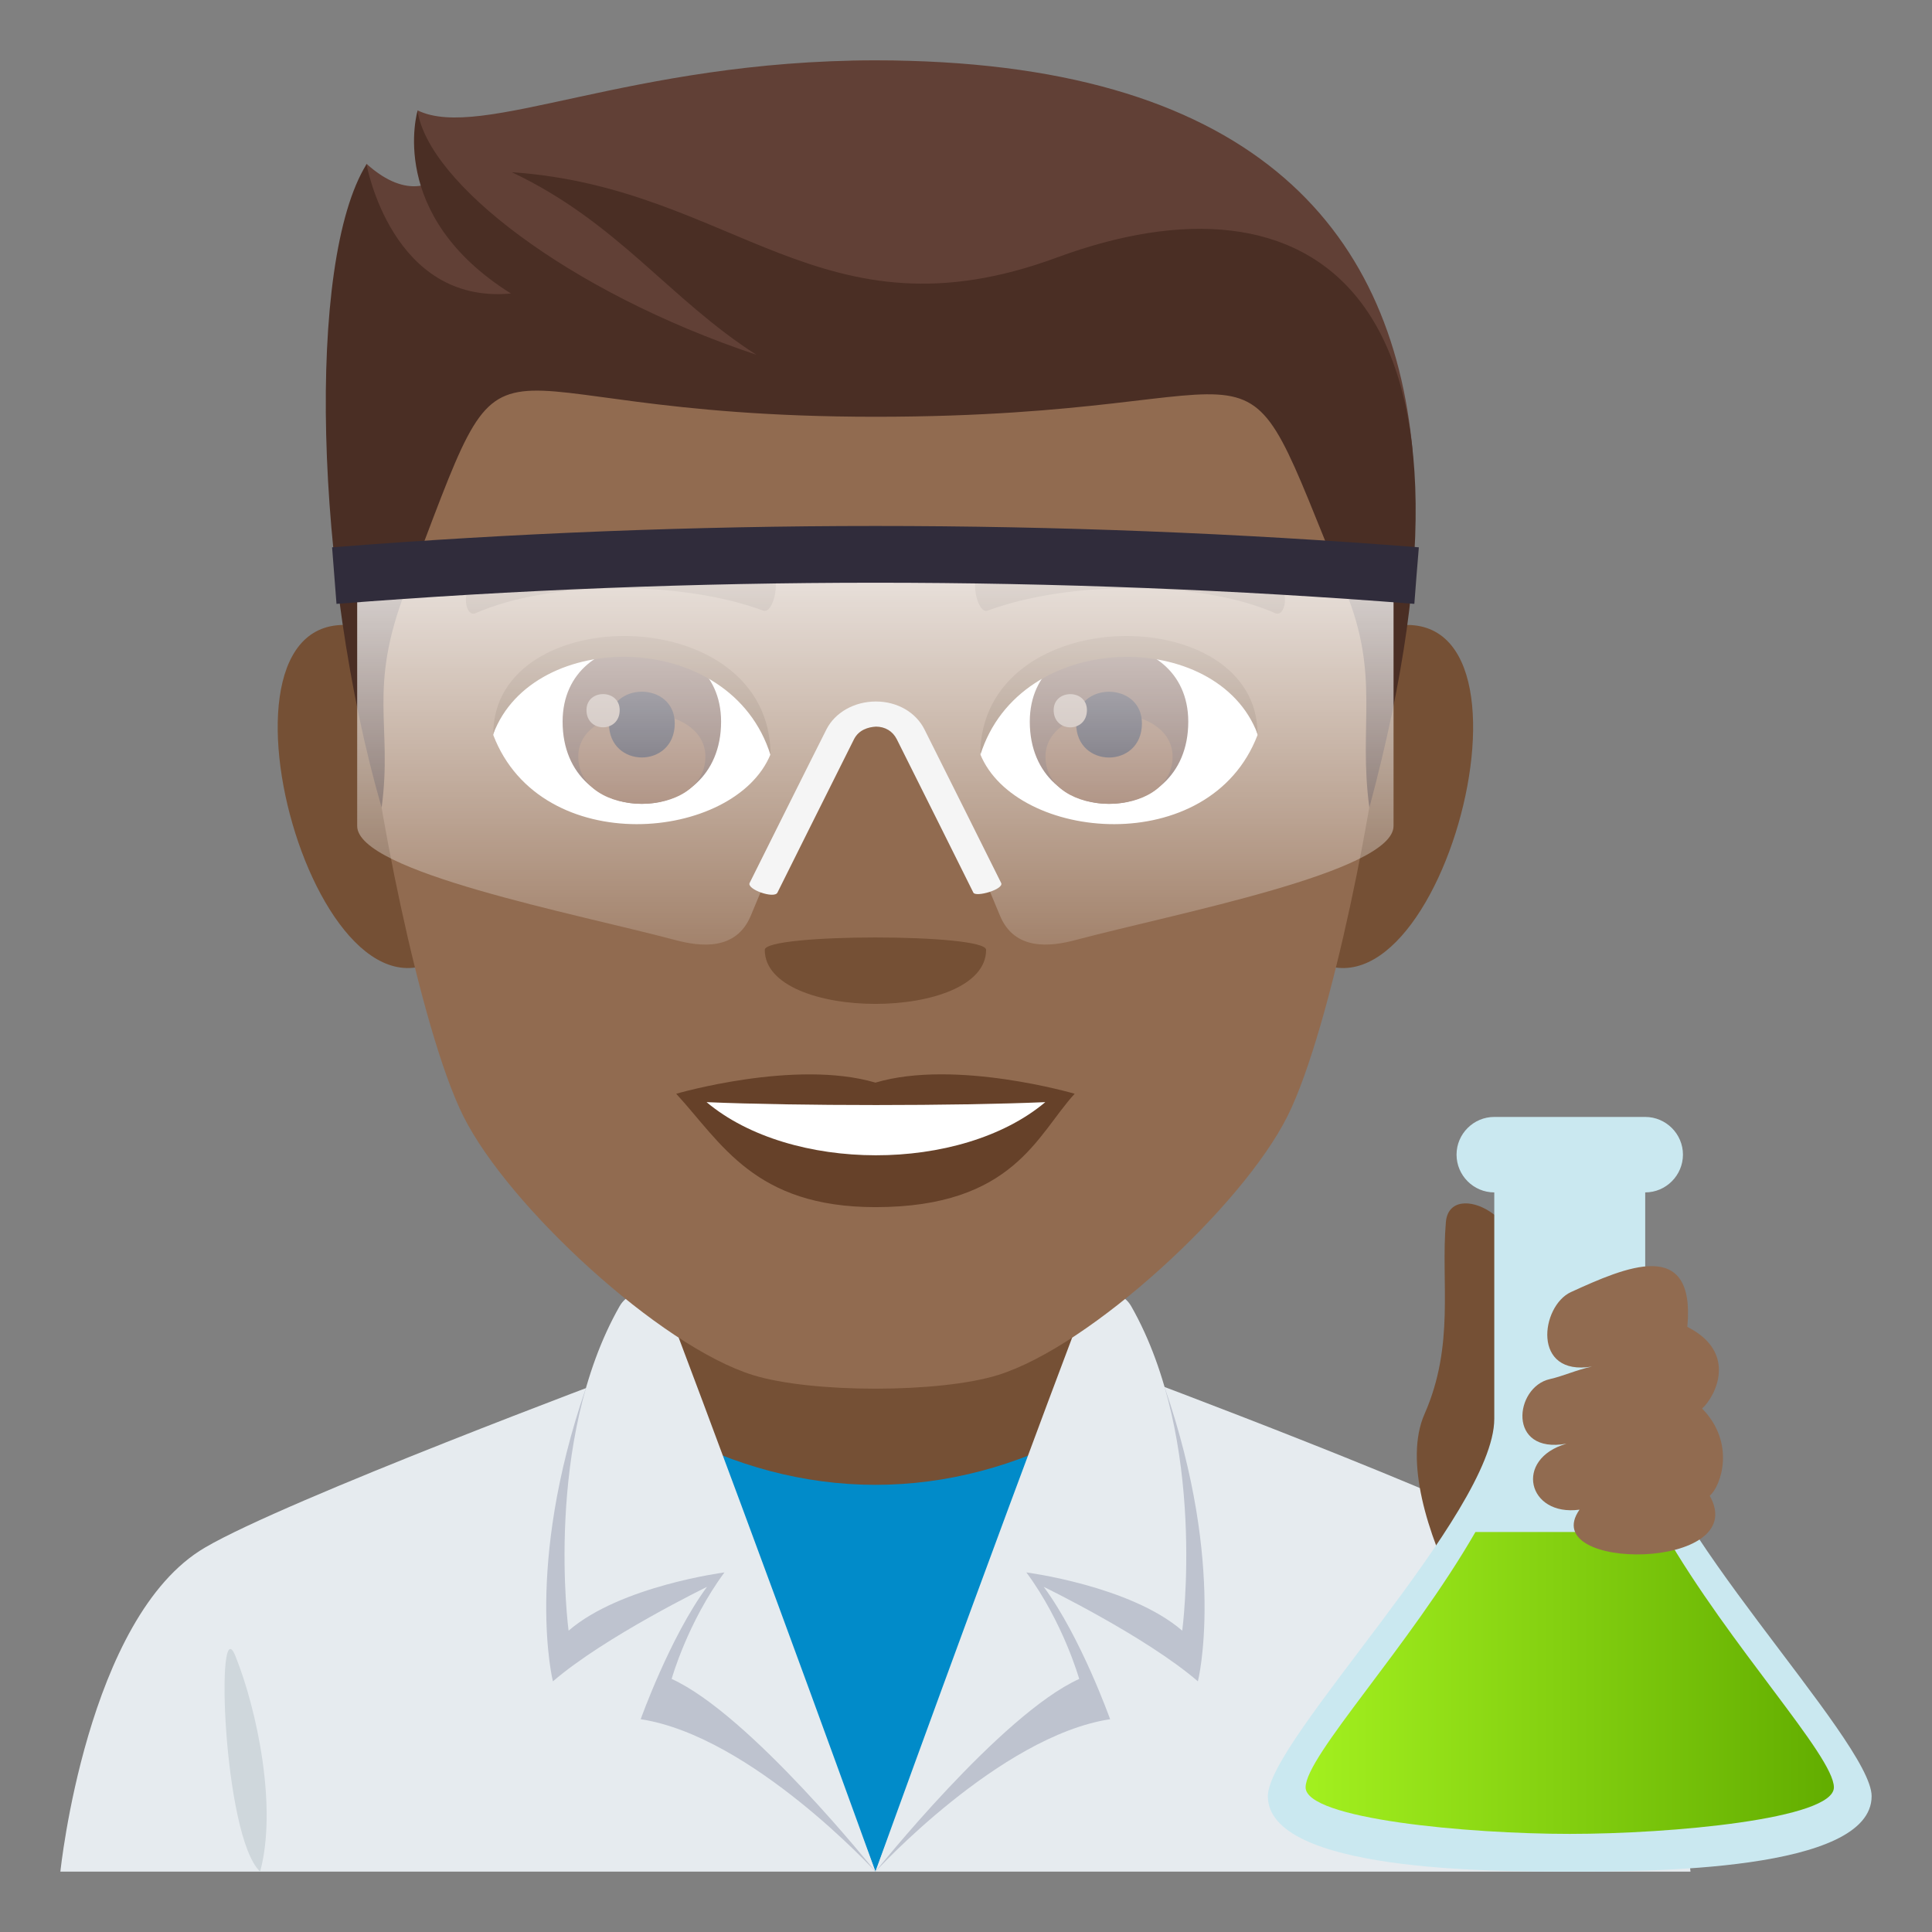 <?xml version="1.0" encoding="utf-8"?>
<!-- Generator: Adobe Illustrator 15.0.0, SVG Export Plug-In . SVG Version: 6.00 Build 0)  -->
<!DOCTYPE svg PUBLIC "-//W3C//DTD SVG 1.1//EN" "http://www.w3.org/Graphics/SVG/1.1/DTD/svg11.dtd">
<svg version="1.1" id="Layer_1" xmlns:x="http://ns.adobe.com/Extensibility/1.0/" xmlns:i="http://ns.adobe.com/AdobeIllustrator/10.0/" xmlns:graph="http://ns.adobe.com/Graphs/1.0/"
	 xmlns="http://www.w3.org/2000/svg" xmlns:xlink="http://www.w3.org/1999/xlink" xmlns:a="http://ns.adobe.com/AdobeSVGViewerExtensions/3.0/"
	 x="0px" y="0px" width="64px" height="64px" viewBox="0 0 64 64" enable-background="new 0 0 64 64" xml:space="preserve">
<rect x="0" y="0" width="64" height="64" fill="#808080" stroke="none"/>
<path fill="#E6EBEF" d="M6.789,51.266c2.699-1.586,13.906-5.768,13.906-5.768h16.695c0,0,11.197,4.174,13.883,5.764
	C55.178,53.564,56,62,56,62H2C2,62,2.869,53.557,6.789,51.266"/>
<rect x="21.463" y="41.6" fill="#755035" width="15.072" height="10.234"/>
<path fill="#018BC9" d="M35.75,47.441c-2.072,1.109-4.363,1.746-6.75,1.746c-2.385,0-4.68-0.637-6.75-1.748L29,62L35.75,47.441z"/>
<path fill="#BEC3CF" d="M19.408,45.984c-2.045,5.93-1.092,9.713-1.092,9.713c1.723-1.486,5.105-3.129,5.105-3.131
	c-1.225,1.66-2.197,4.385-2.197,4.385C24.898,57.514,29,62,29,62S23.293,46.227,19.408,45.984z"/>
<path fill="#E6EBEF" d="M21.961,42.924c0,0-1.008-0.4-1.438,0.35c-2.529,4.451-1.688,10.744-1.688,10.744
	c1.723-1.486,5.162-1.928,5.164-1.93c-1.227,1.66-1.75,3.529-1.75,3.529C24.844,56.791,29,62,29,62S25.531,52.369,21.961,42.924z"/>
<path fill="#BEC3CF" d="M38.59,45.984c2.043,5.93,1.092,9.713,1.092,9.713c-1.721-1.486-5.104-3.129-5.107-3.131
	c1.229,1.66,2.199,4.385,2.199,4.385C33.102,57.514,29,62,29,62S34.705,46.227,38.59,45.984z"/>
<path fill="#E6EBEF" d="M36.037,42.924c0,0,1.008-0.4,1.438,0.35c2.529,4.451,1.688,10.744,1.688,10.744
	C37.441,52.531,34,52.09,34,52.088c1.225,1.66,1.75,3.529,1.75,3.529C33.154,56.791,29,62,29,62S32.469,52.369,36.037,42.924z"/>
<path fill="#CFD7DC" d="M8.617,62c0.576-2.127-0.102-5.359-0.818-7.141C7.131,53.201,7.383,60.83,8.617,62"/>
<path fill="#755035" d="M11.9,20.75c-5.719-1.031-1.252,14.957,3.225,10.547C17.197,29.252,14.574,21.232,11.9,20.75z"/>
<path fill="#755035" d="M46.1,20.75c-2.674,0.482-5.299,8.502-3.223,10.547C47.354,35.707,51.814,19.719,46.1,20.75z"/>
<path fill="#916B50" d="M29,2.002c-11.824,0-17.521,8.945-16.807,21.383c0.143,2.504,1.693,10.666,3.158,13.594
	c1.498,2.994,6.512,7.613,9.584,8.57c1.939,0.604,6.188,0.604,8.127,0c3.072-0.957,8.086-5.576,9.586-8.57
	c1.465-2.928,3.016-11.09,3.158-13.594C46.521,10.947,40.824,2.002,29,2.002z"/>
<path fill="#664129" d="M29,35.863c-2.66-0.783-6.6,0.369-6.6,0.369c1.5,1.635,2.6,3.756,6.6,3.756c4.582,0,5.359-2.406,6.6-3.756
	C35.6,36.232,31.656,35.076,29,35.863z"/>
<path fill="#FFFFFF" d="M23.406,36.51c2.787,2.34,8.418,2.354,11.221,0C31.656,36.637,26.398,36.639,23.406,36.51z"/>
<path fill="#755035" d="M32.666,31.465c0,2.387-7.332,2.387-7.332,0C25.334,30.918,32.666,30.918,32.666,31.465z"/>
<path fill="#614036" d="M29,2c-8.135,0-13.049,2.688-15.168,1.656c0,0-0.23,1.387,0.6,2.291c0,0-0.877,0.758-2.291-0.521
	C10.793,9.803,14.793,12.338,29,12.338s10.813-3.459,17.797,2.617C46.111,7.465,41.354,2,29,2z"/>
<path fill="#4A2E24" d="M35.016,8.529c-7.822,2.889-10.682-2.32-18.061-2.824c3.51,1.658,5.223,4.209,8.105,6.049
	c-6.273-2.1-10.877-5.711-11.227-8.084c0,0-1.047,3.463,3.094,6.053c-3.959,0.367-4.785-4.283-4.785-4.283
	c-2.004,3.221-1.727,13.605,0.5,21.313c0.371-2.75-0.475-3.887,0.797-7.201c3.805-9.904,1.355-5.746,15.563-5.746
	c14.205,0,11.641-3.793,15.561,5.746c1.17,2.844,0.426,4.451,0.799,7.201C50.031,9.375,43.314,5.467,35.016,8.529z"/>
<path fill="#FFFFFF" d="M41.658,24.348c-1.58,4.135-8.008,3.529-9.186,0.635C33.367,20.332,40.791,19.936,41.658,24.348z"/>
<path fill="#FFFFFF" d="M16.34,24.348c1.58,4.135,8.01,3.529,9.186,0.635C24.631,20.33,17.209,19.934,16.34,24.348z"/>
<path fill="#664129" d="M42.314,19.369c-2.705-1.342-7.879-1.408-9.807-0.473c-0.412,0.182-0.141,1.455,0.207,1.332
	c2.688-0.994,7.02-1.018,9.535,0.086C42.584,20.457,42.725,19.557,42.314,19.369z"/>
<path fill="#664129" d="M15.686,19.369c2.703-1.342,7.877-1.408,9.807-0.473c0.412,0.182,0.141,1.455-0.207,1.332
	c-2.691-0.994-7.02-1.018-9.537,0.086C15.414,20.457,15.275,19.557,15.686,19.369z"/>
<path fill="#613F34" d="M34.113,23.906c0,3.629,5.25,3.629,5.25,0C39.363,20.537,34.113,20.537,34.113,23.906z"/>
<path fill="#7D5037" d="M34.633,25.068c0,2.08,4.211,2.08,4.211,0C38.844,23.137,34.633,23.137,34.633,25.068z"/>
<path fill="#1A1626" d="M35.648,23.963c0,1.508,2.18,1.508,2.18,0C37.828,22.566,35.648,22.566,35.648,23.963z"/>
<path fill="#AB968C" d="M34.904,23.523c0,0.762,1.102,0.762,1.102,0C36.006,22.818,34.904,22.818,34.904,23.523z"/>
<path fill="#613F34" d="M18.637,23.906c0,3.629,5.25,3.629,5.25,0C23.887,20.537,18.637,20.537,18.637,23.906z"/>
<path fill="#7D5037" d="M19.156,25.066c0,2.082,4.211,2.082,4.211,0C23.367,23.135,19.156,23.135,19.156,25.066z"/>
<path fill="#1A1626" d="M20.172,23.963c0,1.506,2.18,1.506,2.18,0C22.352,22.564,20.172,22.564,20.172,23.963z"/>
<path fill="#AB968C" d="M19.428,23.523c0,0.76,1.1,0.76,1.1,0C20.527,22.816,19.428,22.816,19.428,23.523z"/>
<path fill="#755035" d="M41.658,24.316c0-4.441-9.186-4.441-9.186,0.703C33.785,20.799,40.346,20.799,41.658,24.316z"/>
<path fill="#755035" d="M16.34,24.316c0-4.441,9.186-4.441,9.186,0.701C24.215,20.797,17.652,20.797,16.34,24.316z"/>
<linearGradient id="SVGID_1_" gradientUnits="userSpaceOnUse" x1="28.998" y1="31.291" x2="28.998" y2="18.932">
	<stop  offset="0" style="stop-color:#FFFFFF;stop-opacity:0.2"/>
	<stop  offset="1" style="stop-color:#FFFFFF"/>
	<a:midPointStop  offset="0" style="stop-color:#FFFFFF;stop-opacity:0.2"/>
	<a:midPointStop  offset="0.5" style="stop-color:#FFFFFF;stop-opacity:0.2"/>
	<a:midPointStop  offset="1" style="stop-color:#FFFFFF"/>
</linearGradient>
<path opacity="0.8" fill="url(#SVGID_1_)" d="M11.832,18.932c0,0,0,6.256,0,8.428c0,1.525,7.193,2.891,10.533,3.779
	c0.848,0.227,2.018,0.357,2.504-0.801c0.828-1.971,1.408-3.404,2.4-5.746c0.434-1.029,3.025-1.031,3.459,0
	c0.992,2.342,1.574,3.775,2.4,5.746c0.486,1.158,1.658,1.027,2.506,0.801c3.338-0.889,10.529-2.254,10.529-3.779
	c0-2.172,0-8.428,0-8.428H11.832z"/>
<path fill="#F5F5F5" d="M32.244,29.57c0,0-2.137-4.293-2.539-5.086c-0.133-0.262-0.381-0.412-0.688-0.414
	c-0.26,0.016-0.566,0.107-0.725,0.414c-0.4,0.793-2.539,5.086-2.539,5.086c-0.107,0.213-1.025-0.111-0.92-0.322
	c0,0,2.141-4.295,2.545-5.088c0.285-0.561,0.926-0.922,1.637-0.922c0.002,0,0.004,0,0.004,0c0.703,0.002,1.316,0.354,1.604,0.922
	c0.402,0.793,2.541,5.088,2.541,5.088C33.271,29.459,32.326,29.73,32.244,29.57z"/>
<path fill="#302C3B" d="M46.852,20.004c-11.883-0.934-23.822-0.934-35.705,0c-0.049-0.623-0.098-1.248-0.146-1.873
	c11.979-0.943,24.016-0.943,36,0C46.947,18.756,46.9,19.381,46.852,20.004z"/>
<path fill="#755035" d="M50.063,42.439c0.896-2.025-2.037-3.449-2.166-1.957c-0.174,1.998,0.305,4.059-0.709,6.363
	c-1.35,3.064,3.098,9.789,3.346,8.779s5.137-2.643,5.582-5.275C56.365,48.887,49.699,43.258,50.063,42.439z"/>
<path fill="#CAE8F0" d="M54.5,47v-7.5c0.686,0,1.25-0.564,1.25-1.252c0-0.686-0.564-1.248-1.25-1.248h-5
	c-0.689,0-1.25,0.563-1.25,1.248c0,0.688,0.561,1.252,1.25,1.252V47c0,3.125-7.5,10.652-7.5,12.5C42,62,49.422,62,52,62s10,0,10-2.5
	C62,57.652,54.5,50.125,54.5,47z"/>
<linearGradient id="SVGID_2_" gradientUnits="userSpaceOnUse" x1="43.25" y1="55.75" x2="60.75" y2="55.75">
	<stop  offset="0" style="stop-color:#A3F01F"/>
	<stop  offset="1" style="stop-color:#62AD00"/>
	<a:midPointStop  offset="0" style="stop-color:#A3F01F"/>
	<a:midPointStop  offset="0.5" style="stop-color:#A3F01F"/>
	<a:midPointStop  offset="1" style="stop-color:#62AD00"/>
</linearGradient>
<path fill="url(#SVGID_2_)" d="M48.875,50.75c-2.178,3.783-5.625,7.42-5.625,8.459c0,1.049,5.385,1.541,8.75,1.541
	c3.363,0,8.75-0.492,8.75-1.541c0-1.039-3.449-4.676-5.625-8.459H48.875z"/>
<path fill="#916B50" d="M55.895,43.955c1.691,0.852,0.926,2.311,0.49,2.705c1.121,1.143,0.629,2.568,0.252,2.889
	c1.404,2.492-5.752,2.523-4.314,0.461c-1.719,0.232-2.184-1.678-0.432-2.186c-1.975,0.357-1.725-1.877-0.551-2.139
	c0.439-0.098,0.889-0.309,1.398-0.416c-2.01,0.334-1.697-2.01-0.699-2.467C53.832,41.984,56.176,40.943,55.895,43.955z"/>
</svg>
